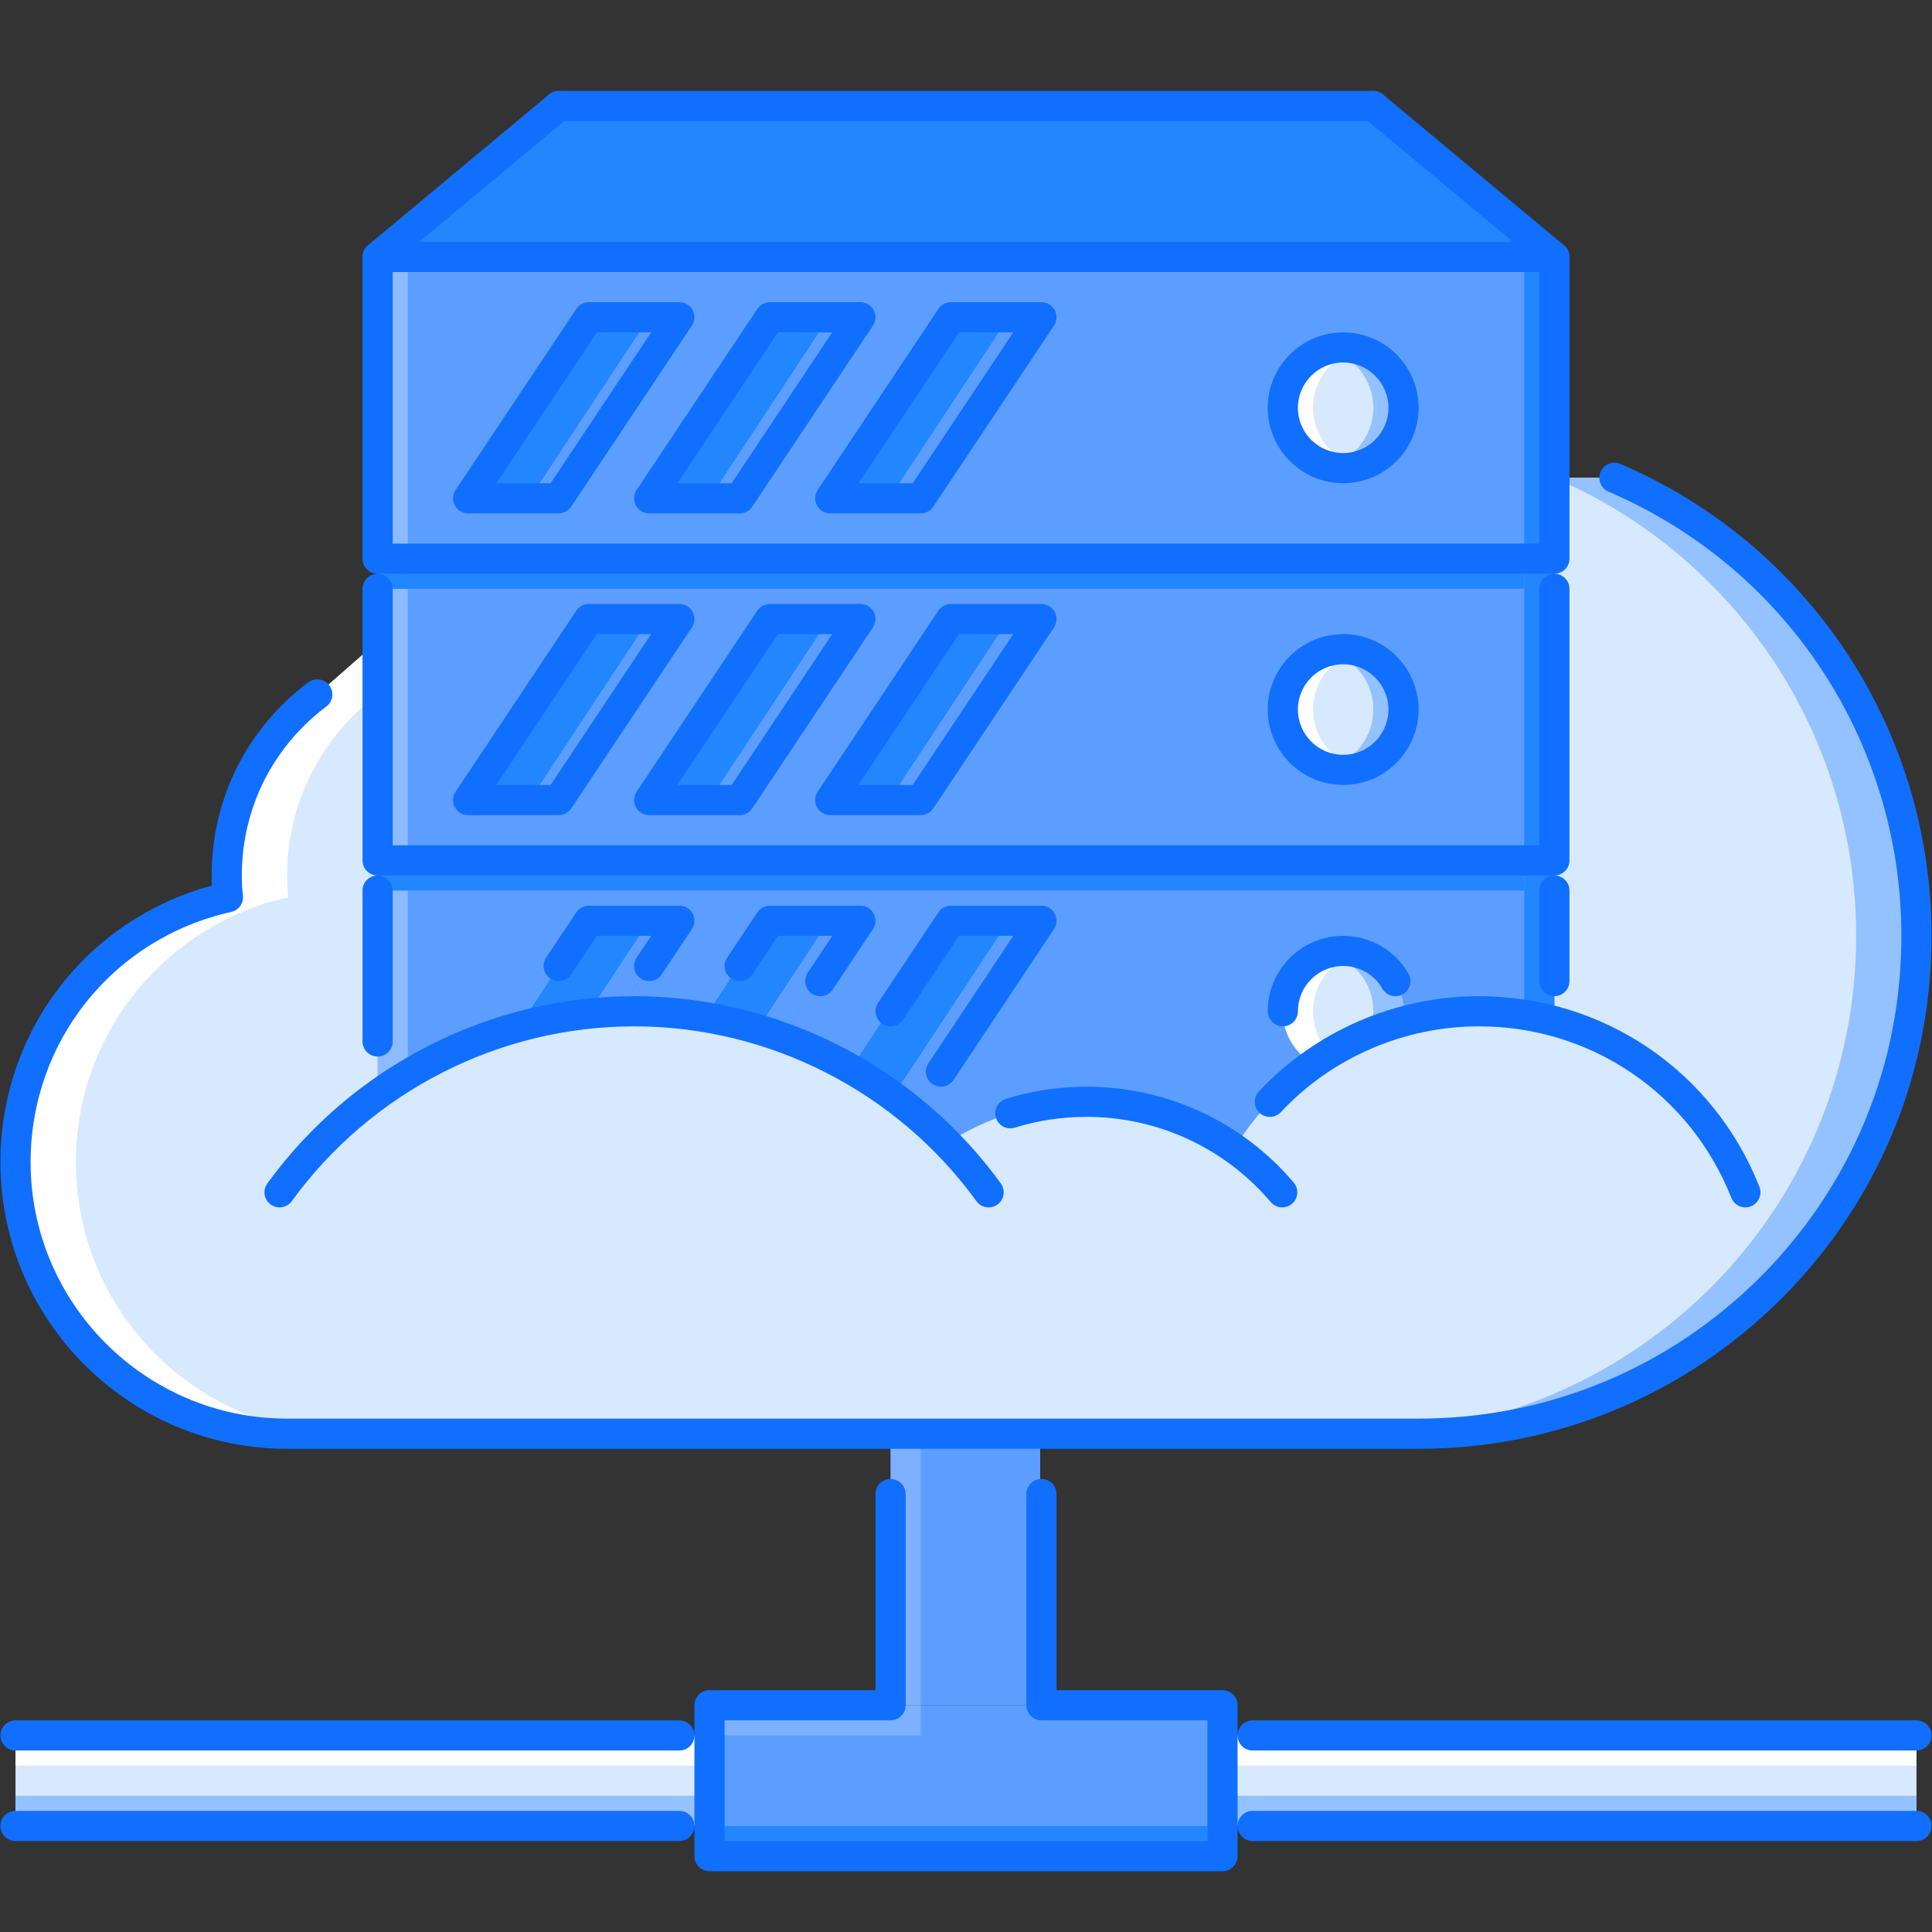 <?xml version="1.0" encoding="UTF-8"?>
<svg viewBox="0 0 64 64" version="1.1" xmlns="http://www.w3.org/2000/svg" xmlns:xlink="http://www.w3.org/1999/xlink">
    <rect x="0" y="0" width="64" height="64" fill="#333333" stroke="none"/>
    <!-- Generator: Sketch 52.2 (67145) - http://www.bohemiancoding.com/sketch -->
    <title>Icon/Large/500</title>
    <desc>Created with Sketch.</desc>
    <g id="Icon/Large/500" stroke="none" stroke-width="1" fill="none" fill-rule="evenodd">
        <g id="Group-2">
            <rect id="Rectangle" x="0" y="0" width="64" height="64"></rect>
            <g id="19-data,-repository,-folder,-file,-cloud,-server,-seo" transform="translate(0, 3)" fill-rule="nonzero">
                <polygon id="Rectangle-path" fill="#D7E9FF" points="0.514 54.489 23.504 54.489 23.504 57.487 0.514 57.487"></polygon>
                <polygon id="Rectangle-path" fill="#D7E9FF" points="40.496 54.489 63.486 54.489 63.486 57.487 40.496 57.487"></polygon>
                <polygon id="Rectangle-path" fill="#5C9EFF" points="23.504 53.489 40.496 53.489 40.496 58.487 23.504 58.487"></polygon>
                <polygon id="Rectangle-path" fill="#5C9EFF" points="29.501 44.493 34.458 44.493 34.458 53.489 29.501 53.489"></polygon>
                <g id="Group" opacity="0.2" transform="translate(29.5, 44.375)" fill="#FFFFFF">
                    <polygon id="Rectangle-path" points="0.001 0.118 1.001 0.118 1.001 9.114 0.001 9.114"></polygon>
                </g>
                <g id="Group" opacity="0.2" transform="translate(23.5, 53.375)" fill="#FFFFFF">
                    <polygon id="Rectangle-path" points="0.004 0.114 7.001 0.114 7.001 1.113 0.004 1.113"></polygon>
                </g>
                <polygon id="Rectangle-path" fill="#FFFFFF" points="0.514 54.489 23.504 54.489 23.504 55.488 0.514 55.488"></polygon>
                <polygon id="Rectangle-path" fill="#94C1FF" points="0.514 56.487 23.504 56.487 23.504 57.487 0.514 57.487"></polygon>
                <polygon id="Rectangle-path" fill="#FFFFFF" points="40.496 54.489 63.486 54.489 63.486 55.488 40.496 55.488"></polygon>
                <polygon id="Rectangle-path" fill="#94C1FF" points="40.496 56.487 63.486 56.487 63.486 57.487 40.496 57.487"></polygon>
                <polygon id="Rectangle-path" fill="#2287FF" points="23.504 57.487 40.496 57.487 40.496 58.487 23.504 58.487"></polygon>
                <path d="M53.48,12.828 L51.491,12.828 L51.491,15.507 L51.491,17.506 L51.491,25.502 L30.501,25.502 L12.509,25.502 L12.509,18.255 L10.51,20.005 C8.69,21.374 7.511,23.543 7.511,26.002 C7.511,26.242 7.521,26.482 7.551,26.721 C3.523,27.621 0.514,31.2 0.514,35.497 C0.514,40.465 4.543,44.493 9.51,44.493 L46.993,44.493 C51.55,44.493 55.669,42.644 58.657,39.665 C59.218,39.106 59.737,38.506 60.217,37.866 C62.276,35.118 63.486,31.699 63.486,28.001 C63.486,21.194 59.367,15.346 53.48,12.828 Z" id="Shape" fill="#D7E9FF"></path>
                <path d="M2.514,35.497 C2.514,31.2 5.522,27.621 9.55,26.721 C9.52,26.482 9.51,26.242 9.51,26.002 C9.51,23.543 10.69,21.374 12.509,20.005 L12.509,18.255 L10.51,20.005 C8.69,21.374 7.511,23.543 7.511,26.002 C7.511,26.242 7.521,26.482 7.551,26.721 C3.523,27.621 0.514,31.2 0.514,35.497 C0.514,40.465 4.543,44.493 9.51,44.493 L11.509,44.493 C6.542,44.493 2.514,40.465 2.514,35.497 Z" id="Shape" fill="#FFFFFF"></path>
                <polygon id="Shape" fill="#2287FF" points="12.509 5.51 51.491 5.51 45.494 0.512 18.506 0.512"></polygon>
                <polygon id="Rectangle-path" fill="#5C9EFF" points="12.509 5.51 51.491 5.51 51.491 15.505 12.509 15.505"></polygon>
                <rect id="Rectangle-path" fill="#5C9EFF" x="12.509" y="15.505" width="38.982" height="9.995"></rect>
                <rect id="Rectangle-path" fill="#5C9EFF" x="12.509" y="25.501" width="38.982" height="9.995"></rect>
                <polygon id="Shape" fill="#2287FF" points="18.548 33.497 15.55 33.497 19.506 27.5 22.504 27.5"></polygon>
                <polygon id="Shape" fill="#2287FF" points="24.503 33.497 21.505 33.497 25.461 27.5 28.46 27.5"></polygon>
                <polygon id="Shape" fill="#2287FF" points="30.459 33.497 27.46 33.497 31.417 27.5 34.416 27.5"></polygon>
                <polygon id="Shape" fill="#2287FF" points="18.548 23.502 15.55 23.502 19.506 17.505 22.504 17.505"></polygon>
                <polygon id="Shape" fill="#2287FF" points="24.503 23.502 21.505 23.502 25.461 17.505 28.46 17.505"></polygon>
                <polygon id="Shape" fill="#2287FF" points="30.459 23.502 27.46 23.502 31.417 17.505 34.416 17.505"></polygon>
                <polygon id="Shape" fill="#2287FF" points="18.548 13.506 15.55 13.506 19.506 7.509 22.504 7.509"></polygon>
                <polygon id="Shape" fill="#2287FF" points="24.503 13.506 21.505 13.506 25.461 7.509 28.46 7.509"></polygon>
                <polygon id="Shape" fill="#5C9EFF" points="27.46 7.509 23.504 13.506 24.503 13.506 28.46 7.509"></polygon>
                <polygon id="Shape" fill="#5C9EFF" points="21.505 7.509 17.549 13.506 18.548 13.506 22.504 7.509"></polygon>
                <polygon id="Shape" fill="#2287FF" points="30.459 13.506 27.46 13.506 31.417 7.509 34.416 7.509"></polygon>
                <polygon id="Shape" fill="#5C9EFF" points="33.416 7.509 29.459 13.506 30.459 13.506 34.416 7.509"></polygon>
                <polygon id="Shape" fill="#5C9EFF" points="27.46 17.505 23.504 23.502 24.503 23.502 28.46 17.505"></polygon>
                <polygon id="Shape" fill="#5C9EFF" points="21.505 17.505 17.549 23.502 18.548 23.502 22.504 17.505"></polygon>
                <polygon id="Shape" fill="#5C9EFF" points="33.416 17.505 29.459 23.502 30.459 23.502 34.416 17.505"></polygon>
                <polygon id="Shape" fill="#5C9EFF" points="27.46 27.5 23.504 33.497 24.503 33.497 28.46 27.5"></polygon>
                <polygon id="Shape" fill="#5C9EFF" points="21.505 27.5 17.549 33.497 18.548 33.497 22.504 27.5"></polygon>
                <polygon id="Shape" fill="#5C9EFF" points="33.416 27.5 29.459 33.497 30.459 33.497 34.416 27.5"></polygon>
                <circle id="Oval" fill="#D7E9FF" cx="44.494" cy="10.508" r="1.999"></circle>
                <path d="M43.495,10.508 C43.495,9.578 44.133,8.803 44.994,8.579 C44.833,8.538 44.668,8.509 44.494,8.509 C43.39,8.509 42.495,9.404 42.495,10.508 C42.495,11.612 43.39,12.507 44.494,12.507 C44.668,12.507 44.833,12.478 44.994,12.437 C44.133,12.213 43.495,11.438 43.495,10.508 Z" id="Shape" fill="#FFFFFF"></path>
                <path d="M45.494,10.508 C45.494,11.438 44.855,12.213 43.995,12.437 C44.156,12.478 44.321,12.507 44.494,12.507 C45.598,12.507 46.493,11.612 46.493,10.508 C46.493,9.404 45.598,8.509 44.494,8.509 C44.321,8.509 44.156,8.538 43.995,8.579 C44.855,8.803 45.494,9.578 45.494,10.508 Z" id="Shape" fill="#94C1FF"></path>
                <circle id="Oval" fill="#D7E9FF" cx="44.494" cy="20.503" r="1.999"></circle>
                <path d="M43.495,20.503 C43.495,19.573 44.133,18.798 44.994,18.574 C44.833,18.533 44.668,18.504 44.494,18.504 C43.39,18.504 42.495,19.399 42.495,20.503 C42.495,21.607 43.39,22.502 44.494,22.502 C44.668,22.502 44.833,22.473 44.994,22.432 C44.133,22.208 43.495,21.433 43.495,20.503 Z" id="Shape" fill="#FFFFFF"></path>
                <path d="M45.494,20.503 C45.494,21.433 44.855,22.208 43.995,22.432 C44.156,22.473 44.321,22.502 44.494,22.502 C45.598,22.502 46.493,21.607 46.493,20.503 C46.493,19.399 45.598,18.504 44.494,18.504 C44.321,18.504 44.156,18.533 43.995,18.574 C44.855,18.798 45.494,19.573 45.494,20.503 Z" id="Shape" fill="#94C1FF"></path>
                <circle id="Oval" fill="#D7E9FF" cx="44.494" cy="30.498" r="1.999"></circle>
                <path d="M43.495,30.498 C43.495,29.568 44.133,28.793 44.994,28.57 C44.833,28.529 44.668,28.5 44.494,28.5 C43.39,28.5 42.495,29.395 42.495,30.498 C42.495,31.602 43.39,32.498 44.494,32.498 C44.668,32.498 44.833,32.468 44.994,32.427 C44.133,32.204 43.495,31.429 43.495,30.498 Z" id="Shape" fill="#FFFFFF"></path>
                <path d="M45.494,30.498 C45.494,31.429 44.855,32.204 43.995,32.428 C44.156,32.468 44.321,32.498 44.494,32.498 C45.598,32.498 46.493,31.603 46.493,30.499 C46.493,29.395 45.598,28.5 44.494,28.5 C44.321,28.5 44.156,28.529 43.995,28.57 C44.855,28.793 45.494,29.568 45.494,30.498 Z" id="Shape" fill="#94C1FF"></path>
                <g id="Group" opacity="0.3" transform="translate(12.5, 5.5)" fill="#FFFFFF">
                    <polygon id="Rectangle-path" points="0.009 0.01 1.008 0.01 1.008 10.005 0.009 10.005"></polygon>
                </g>
                <g id="Group" opacity="0.3" transform="translate(12.5, 26.5)" fill="#FFFFFF">
                    <polygon id="Rectangle-path" points="0.009 0 1.008 0 1.008 8.996 0.009 8.996"></polygon>
                </g>
                <polygon id="Rectangle-path" fill="#2287FF" points="12.509 25.501 50.492 25.501 50.492 26.5 12.509 26.5"></polygon>
                <g id="Group" opacity="0.3" transform="translate(12.5, 16.5)" fill="#FFFFFF">
                    <polygon id="Rectangle-path" points="0.009 0.005 1.008 0.005 1.008 9.001 0.009 9.001"></polygon>
                </g>
                <polygon id="Rectangle-path" fill="#2287FF" points="12.509 15.505 50.492 15.505 50.492 16.505 12.509 16.505"></polygon>
                <polygon id="Rectangle-path" fill="#2287FF" points="50.492 5.511 51.491 5.511 51.491 15.506 50.492 15.506"></polygon>
                <polygon id="Rectangle-path" fill="#2287FF" points="50.492 15.506 51.491 15.506 51.491 25.502 50.492 25.502"></polygon>
                <polygon id="Rectangle-path" fill="#2287FF" points="50.492 25.502 51.491 25.502 51.491 35.497 50.492 35.497"></polygon>
                <path d="M58.479,39.827 C58.388,34.662 54.179,30.5 48.992,30.5 C43.749,30.5 39.496,34.752 39.496,39.995 C39.496,41.622 39.907,43.154 40.63,44.493 L46.993,44.493 C51.464,44.493 55.506,42.707 58.479,39.827 Z" id="Shape" fill="#D7E9FF"></path>
                <path d="M34.938,41.037 C33.214,34.959 27.635,30.498 21.005,30.498 C14.375,30.498 8.796,34.959 7.072,41.037 L34.938,41.037 Z" id="Shape" fill="#E6E9ED"></path>
                <path d="M44.386,40.703 C43.762,36.626 40.248,33.498 35.998,33.498 C31.747,33.498 28.234,36.626 27.61,40.703 L44.386,40.703 Z" id="Shape" fill="#D7E9FF"></path>
                <path d="M34.938,41.037 C33.214,34.959 27.635,30.498 21.005,30.498 C14.375,30.498 8.796,34.959 7.072,41.037 L34.938,41.037 Z" id="Shape" fill="#D7E9FF"></path>
                <path d="M53.48,12.828 L51.491,12.828 L51.491,12.833 C57.373,15.353 61.487,21.198 61.487,28.001 C61.487,31.699 60.277,35.118 58.218,37.866 C57.738,38.506 57.219,39.106 56.659,39.665 C53.67,42.644 49.551,44.493 44.994,44.493 L46.993,44.493 C51.551,44.493 55.669,42.644 58.658,39.665 C59.218,39.106 59.737,38.506 60.218,37.866 C62.276,35.118 63.486,31.699 63.486,28.001 C63.486,21.194 59.367,15.346 53.48,12.828 Z" id="Shape" fill="#94C1FF"></path>
                <g id="Group" fill="#116FFF">
                    <path d="M51.491,16.006 L12.509,16.006 C12.233,16.006 12.009,15.783 12.009,15.506 L12.009,5.511 C12.009,5.235 12.233,5.011 12.509,5.011 L51.491,5.011 C51.767,5.011 51.991,5.235 51.991,5.511 L51.991,15.506 C51.991,15.783 51.767,16.006 51.491,16.006 Z M13.009,15.007 L50.991,15.007 L50.991,6.011 L13.009,6.011 L13.009,15.007 Z" id="Shape"></path>
                    <path d="M18.506,14.007 L15.508,14.007 C15.323,14.007 15.154,13.906 15.067,13.744 C14.979,13.581 14.989,13.383 15.092,13.23 L19.09,7.233 C19.183,7.094 19.339,7.01 19.506,7.01 L22.504,7.01 C22.689,7.01 22.858,7.112 22.945,7.274 C23.032,7.437 23.023,7.634 22.92,7.787 L18.922,13.785 C18.829,13.923 18.673,14.007 18.506,14.007 Z M16.442,13.008 L18.239,13.008 L21.57,8.01 L19.773,8.01 L16.442,13.008 Z" id="Shape"></path>
                    <path d="M24.503,14.007 L21.505,14.007 C21.32,14.007 21.151,13.906 21.064,13.744 C20.977,13.581 20.986,13.383 21.089,13.23 L25.087,7.233 C25.18,7.094 25.336,7.01 25.503,7.01 L28.502,7.01 C28.686,7.01 28.855,7.112 28.942,7.274 C29.03,7.437 29.02,7.634 28.917,7.787 L24.919,13.785 C24.826,13.923 24.67,14.007 24.503,14.007 Z M22.439,13.008 L24.236,13.008 L27.567,8.01 L25.77,8.01 L22.439,13.008 Z" id="Shape"></path>
                    <path d="M30.501,14.007 L27.502,14.007 C27.318,14.007 27.149,13.906 27.062,13.744 C26.974,13.581 26.984,13.383 27.086,13.23 L31.084,7.233 C31.177,7.094 31.333,7.01 31.5,7.01 L34.499,7.01 C34.683,7.01 34.852,7.112 34.939,7.274 C35.027,7.437 35.017,7.634 34.915,7.787 L30.916,13.785 C30.824,13.923 30.668,14.007 30.501,14.007 Z M28.436,13.008 L30.233,13.008 L33.565,8.01 L31.768,8.01 L28.436,13.008 Z" id="Shape"></path>
                    <path d="M44.494,13.008 C43.116,13.008 41.995,11.887 41.995,10.509 C41.995,9.13 43.116,8.01 44.494,8.01 C45.873,8.01 46.993,9.13 46.993,10.509 C46.993,11.887 45.873,13.008 44.494,13.008 Z M44.494,9.009 C43.667,9.009 42.995,9.682 42.995,10.509 C42.995,11.336 43.667,12.008 44.494,12.008 C45.321,12.008 45.994,11.335 45.994,10.509 C45.994,9.682 45.321,9.009 44.494,9.009 Z" id="Shape"></path>
                    <path d="M51.491,26.002 L12.509,26.002 C12.233,26.002 12.009,25.778 12.009,25.502 L12.009,16.506 C12.009,16.23 12.233,16.006 12.509,16.006 C12.785,16.006 13.009,16.23 13.009,16.506 L13.009,25.002 L50.991,25.002 L50.991,16.506 C50.991,16.23 51.215,16.006 51.491,16.006 C51.767,16.006 51.991,16.23 51.991,16.506 L51.991,25.502 C51.991,25.778 51.767,26.002 51.491,26.002 Z" id="Shape"></path>
                    <path d="M18.506,24.003 L15.508,24.003 C15.323,24.003 15.154,23.901 15.067,23.739 C14.979,23.576 14.989,23.379 15.092,23.226 L19.09,17.228 C19.183,17.09 19.339,17.006 19.506,17.006 L22.504,17.006 C22.689,17.006 22.858,17.107 22.945,17.269 C23.032,17.432 23.023,17.63 22.92,17.783 L18.922,23.78 C18.829,23.919 18.673,24.003 18.506,24.003 Z M16.442,23.003 L18.239,23.003 L21.57,18.005 L19.773,18.005 L16.442,23.003 Z" id="Shape"></path>
                    <path d="M24.503,24.003 L21.505,24.003 C21.32,24.003 21.151,23.901 21.064,23.739 C20.977,23.576 20.986,23.379 21.089,23.226 L25.087,17.228 C25.18,17.09 25.336,17.006 25.503,17.006 L28.502,17.006 C28.686,17.006 28.855,17.107 28.942,17.269 C29.03,17.432 29.02,17.63 28.917,17.783 L24.919,23.78 C24.826,23.919 24.67,24.003 24.503,24.003 Z M22.439,23.003 L24.236,23.003 L27.567,18.005 L25.77,18.005 L22.439,23.003 Z" id="Shape"></path>
                    <path d="M30.501,24.003 L27.502,24.003 C27.318,24.003 27.149,23.901 27.062,23.739 C26.974,23.576 26.984,23.379 27.086,23.226 L31.084,17.228 C31.177,17.09 31.333,17.006 31.5,17.006 L34.499,17.006 C34.683,17.006 34.852,17.107 34.939,17.269 C35.027,17.432 35.017,17.63 34.915,17.783 L30.916,23.78 C30.824,23.919 30.668,24.003 30.501,24.003 Z M28.436,23.003 L30.233,23.003 L33.565,18.005 L31.768,18.005 L28.436,23.003 Z" id="Shape"></path>
                    <path d="M44.494,23.003 C43.116,23.003 41.995,21.882 41.995,20.504 C41.995,19.126 43.116,18.005 44.494,18.005 C45.873,18.005 46.993,19.126 46.993,20.504 C46.993,21.882 45.873,23.003 44.494,23.003 Z M44.494,19.005 C43.667,19.005 42.995,19.677 42.995,20.504 C42.995,21.331 43.667,22.004 44.494,22.004 C45.321,22.004 45.994,21.331 45.994,20.504 C45.994,19.677 45.321,19.005 44.494,19.005 Z" id="Shape"></path>
                    <path d="M12.509,31.999 C12.233,31.999 12.009,31.775 12.009,31.499 L12.009,26.501 C12.009,26.225 12.233,26.002 12.509,26.002 C12.785,26.002 13.009,26.225 13.009,26.501 L13.009,31.499 C13.009,31.775 12.785,31.999 12.509,31.999 Z" id="Shape"></path>
                    <path d="M51.491,30 C51.215,30 50.991,29.776 50.991,29.5 L50.991,26.501 C50.991,26.225 51.215,26.002 51.491,26.002 C51.767,26.002 51.991,26.225 51.991,26.501 L51.991,29.5 C51.991,29.776 51.767,30 51.491,30 Z" id="Shape"></path>
                    <path d="M21.505,29.5 C21.409,29.5 21.312,29.473 21.228,29.416 C20.998,29.263 20.936,28.952 21.089,28.723 L21.57,28.001 L19.773,28.001 L18.922,29.277 C18.768,29.508 18.457,29.567 18.229,29.416 C18,29.263 17.937,28.952 18.09,28.723 L19.09,27.224 C19.183,27.085 19.339,27.001 19.506,27.001 L22.505,27.001 C22.689,27.001 22.858,27.103 22.945,27.265 C23.032,27.428 23.023,27.625 22.92,27.778 L21.921,29.277 C21.824,29.422 21.666,29.5 21.505,29.5 Z" id="Shape"></path>
                    <path d="M27.172,30 C27.076,30 26.981,29.972 26.895,29.916 C26.666,29.764 26.603,29.453 26.756,29.223 L27.57,28.001 L25.77,28.001 L24.919,29.277 C24.765,29.508 24.455,29.567 24.226,29.416 C23.997,29.263 23.934,28.953 24.088,28.723 L25.087,27.224 C25.18,27.085 25.336,27.001 25.503,27.001 L28.502,27.001 C28.686,27.001 28.855,27.103 28.942,27.265 C29.029,27.427 29.02,27.624 28.918,27.778 L27.588,29.777 C27.492,29.922 27.333,30 27.172,30 Z" id="Shape"></path>
                    <path d="M31.17,32.998 C31.075,32.998 30.978,32.971 30.893,32.914 C30.664,32.761 30.601,32.452 30.755,32.221 L33.566,28.001 L31.768,28.001 L29.917,30.777 C29.763,31.007 29.451,31.067 29.224,30.915 C28.994,30.762 28.932,30.451 29.085,30.222 L31.084,27.224 C31.177,27.085 31.333,27.001 31.5,27.001 L34.499,27.001 C34.683,27.001 34.852,27.102 34.939,27.265 C35.026,27.427 35.017,27.625 34.915,27.778 L31.586,32.776 C31.491,32.92 31.331,32.998 31.17,32.998 Z" id="Shape"></path>
                    <path d="M42.495,30.999 C42.219,30.999 41.995,30.776 41.995,30.5 C41.995,29.121 43.116,28.001 44.494,28.001 C45.39,28.001 46.219,28.481 46.658,29.253 C46.795,29.493 46.711,29.798 46.471,29.934 C46.231,30.072 45.925,29.987 45.789,29.747 C45.528,29.286 45.031,29 44.494,29 C43.667,29 42.995,29.673 42.995,30.5 C42.995,30.776 42.772,30.999 42.495,30.999 Z" id="Shape"></path>
                    <path d="M12.509,6.011 C12.366,6.011 12.224,5.949 12.125,5.831 C11.948,5.619 11.977,5.304 12.189,5.127 L18.186,0.13 C18.397,-0.047 18.713,-0.019 18.89,0.193 C19.067,0.405 19.038,0.72 18.826,0.897 L12.829,5.895 C12.735,5.973 12.622,6.011 12.509,6.011 Z" id="Shape"></path>
                    <path d="M51.491,6.011 C51.378,6.011 51.265,5.973 51.171,5.894 L45.174,0.897 C44.962,0.72 44.934,0.405 45.11,0.193 C45.288,-0.018 45.603,-0.046 45.814,0.13 L51.811,5.127 C52.023,5.304 52.051,5.619 51.875,5.831 C51.776,5.949 51.633,6.011 51.491,6.011 Z" id="Shape"></path>
                    <path d="M45.494,1.013 L18.506,1.013 C18.23,1.013 18.006,0.789 18.006,0.513 C18.006,0.237 18.23,0.013 18.506,0.013 L45.494,0.013 C45.77,0.013 45.994,0.237 45.994,0.513 C45.994,0.789 45.77,1.013 45.494,1.013 Z" id="Shape"></path>
                    <path d="M22.504,54.988 L0.514,54.988 C0.238,54.988 0.015,54.765 0.015,54.489 C0.015,54.212 0.238,53.989 0.514,53.989 L22.504,53.989 C22.78,53.989 23.004,54.212 23.004,54.489 C23.004,54.765 22.781,54.988 22.504,54.988 Z" id="Shape"></path>
                    <path d="M22.504,57.987 L0.514,57.987 C0.238,57.987 0.015,57.763 0.015,57.487 C0.015,57.211 0.238,56.987 0.514,56.987 L22.504,56.987 C22.78,56.987 23.004,57.211 23.004,57.487 C23.004,57.763 22.781,57.987 22.504,57.987 Z" id="Shape"></path>
                    <path d="M63.486,57.987 L41.496,57.987 C41.219,57.987 40.996,57.763 40.996,57.487 C40.996,57.211 41.219,56.987 41.496,56.987 L63.486,56.987 C63.762,56.987 63.985,57.211 63.985,57.487 C63.985,57.763 63.762,57.987 63.486,57.987 Z" id="Shape"></path>
                    <path d="M63.486,54.988 L41.496,54.988 C41.219,54.988 40.996,54.765 40.996,54.489 C40.996,54.212 41.219,53.989 41.496,53.989 L63.486,53.989 C63.762,53.989 63.985,54.212 63.985,54.489 C63.985,54.765 63.762,54.988 63.486,54.988 Z" id="Shape"></path>
                    <path d="M40.496,58.987 L23.504,58.987 C23.228,58.987 23.004,58.763 23.004,58.487 L23.004,53.489 C23.004,53.213 23.228,52.989 23.504,52.989 L29.001,52.989 L29.001,46.492 C29.001,46.216 29.225,45.992 29.501,45.992 C29.777,45.992 30.001,46.216 30.001,46.492 L30.001,53.489 C30.001,53.766 29.777,53.989 29.501,53.989 L24.004,53.989 L24.004,57.987 L39.996,57.987 L39.996,53.989 L34.499,53.989 C34.223,53.989 33.999,53.765 33.999,53.489 L33.999,46.492 C33.999,46.216 34.223,45.992 34.499,45.992 C34.775,45.992 34.999,46.216 34.999,46.492 L34.999,52.989 L40.496,52.989 C40.772,52.989 40.996,53.213 40.996,53.489 L40.996,58.487 C40.996,58.763 40.772,58.987 40.496,58.987 Z" id="Shape"></path>
                    <path d="M46.993,44.993 L9.51,44.993 C4.274,44.993 0.015,40.733 0.015,35.497 C0.015,31.166 2.873,27.46 7.018,26.337 C7.013,26.226 7.011,26.114 7.011,26.002 C7.011,23.466 8.177,21.134 10.209,19.605 C10.428,19.442 10.741,19.482 10.909,19.704 C11.075,19.924 11.031,20.238 10.81,20.404 C9.031,21.743 8.011,23.783 8.011,26.002 C8.011,26.221 8.02,26.44 8.047,26.658 C8.079,26.914 7.911,27.152 7.66,27.209 C3.747,28.082 1.014,31.491 1.014,35.497 C1.014,40.181 4.826,43.993 9.51,43.993 L46.993,43.993 C51.259,43.993 55.275,42.331 58.305,39.311 C58.841,38.776 59.35,38.188 59.818,37.566 C61.891,34.799 62.986,31.491 62.986,28.001 C62.986,21.584 59.178,15.809 53.284,13.288 C53.03,13.179 52.912,12.886 53.021,12.632 C53.129,12.377 53.425,12.259 53.677,12.368 C59.939,15.048 63.985,21.183 63.985,28.001 C63.985,31.709 62.821,35.224 60.618,38.166 C60.121,38.827 59.58,39.45 59.011,40.018 C55.793,43.226 51.525,44.993 46.993,44.993 Z" id="Shape"></path>
                    <path d="M32.75,36.997 C32.596,36.997 32.443,36.925 32.346,36.791 C29.715,33.164 25.476,30.999 21.005,30.999 C16.534,30.999 12.295,33.164 9.665,36.791 C9.502,37.014 9.189,37.062 8.967,36.901 C8.743,36.739 8.694,36.427 8.856,36.203 C11.673,32.319 16.215,30 21.005,30 C25.795,30 30.337,32.319 33.154,36.203 C33.316,36.427 33.267,36.739 33.043,36.901 C32.955,36.965 32.852,36.997 32.75,36.997 Z" id="Shape"></path>
                    <path d="M42.476,36.997 C42.334,36.997 42.194,36.937 42.095,36.82 C40.573,35.027 38.352,33.998 35.998,33.998 C35.176,33.998 34.376,34.118 33.618,34.355 C33.353,34.439 33.075,34.291 32.992,34.027 C32.91,33.764 33.056,33.484 33.32,33.401 C34.175,33.134 35.076,32.998 35.998,32.998 C38.645,32.998 41.145,34.156 42.856,36.174 C43.035,36.383 43.01,36.7 42.799,36.877 C42.705,36.958 42.59,36.997 42.476,36.997 Z" id="Shape"></path>
                    <path d="M57.818,36.997 C57.619,36.997 57.432,36.877 57.354,36.681 C55.987,33.23 52.705,30.999 48.992,30.999 C46.51,30.999 44.118,32.035 42.431,33.84 C42.243,34.042 41.927,34.052 41.724,33.864 C41.523,33.675 41.512,33.359 41.701,33.157 C43.577,31.151 46.235,30 48.992,30 C53.117,30 56.764,32.478 58.283,36.313 C58.384,36.569 58.258,36.86 58.002,36.962 C57.942,36.986 57.88,36.997 57.818,36.997 Z" id="Shape"></path>
                </g>
            </g>
        </g>
    </g>
</svg>
